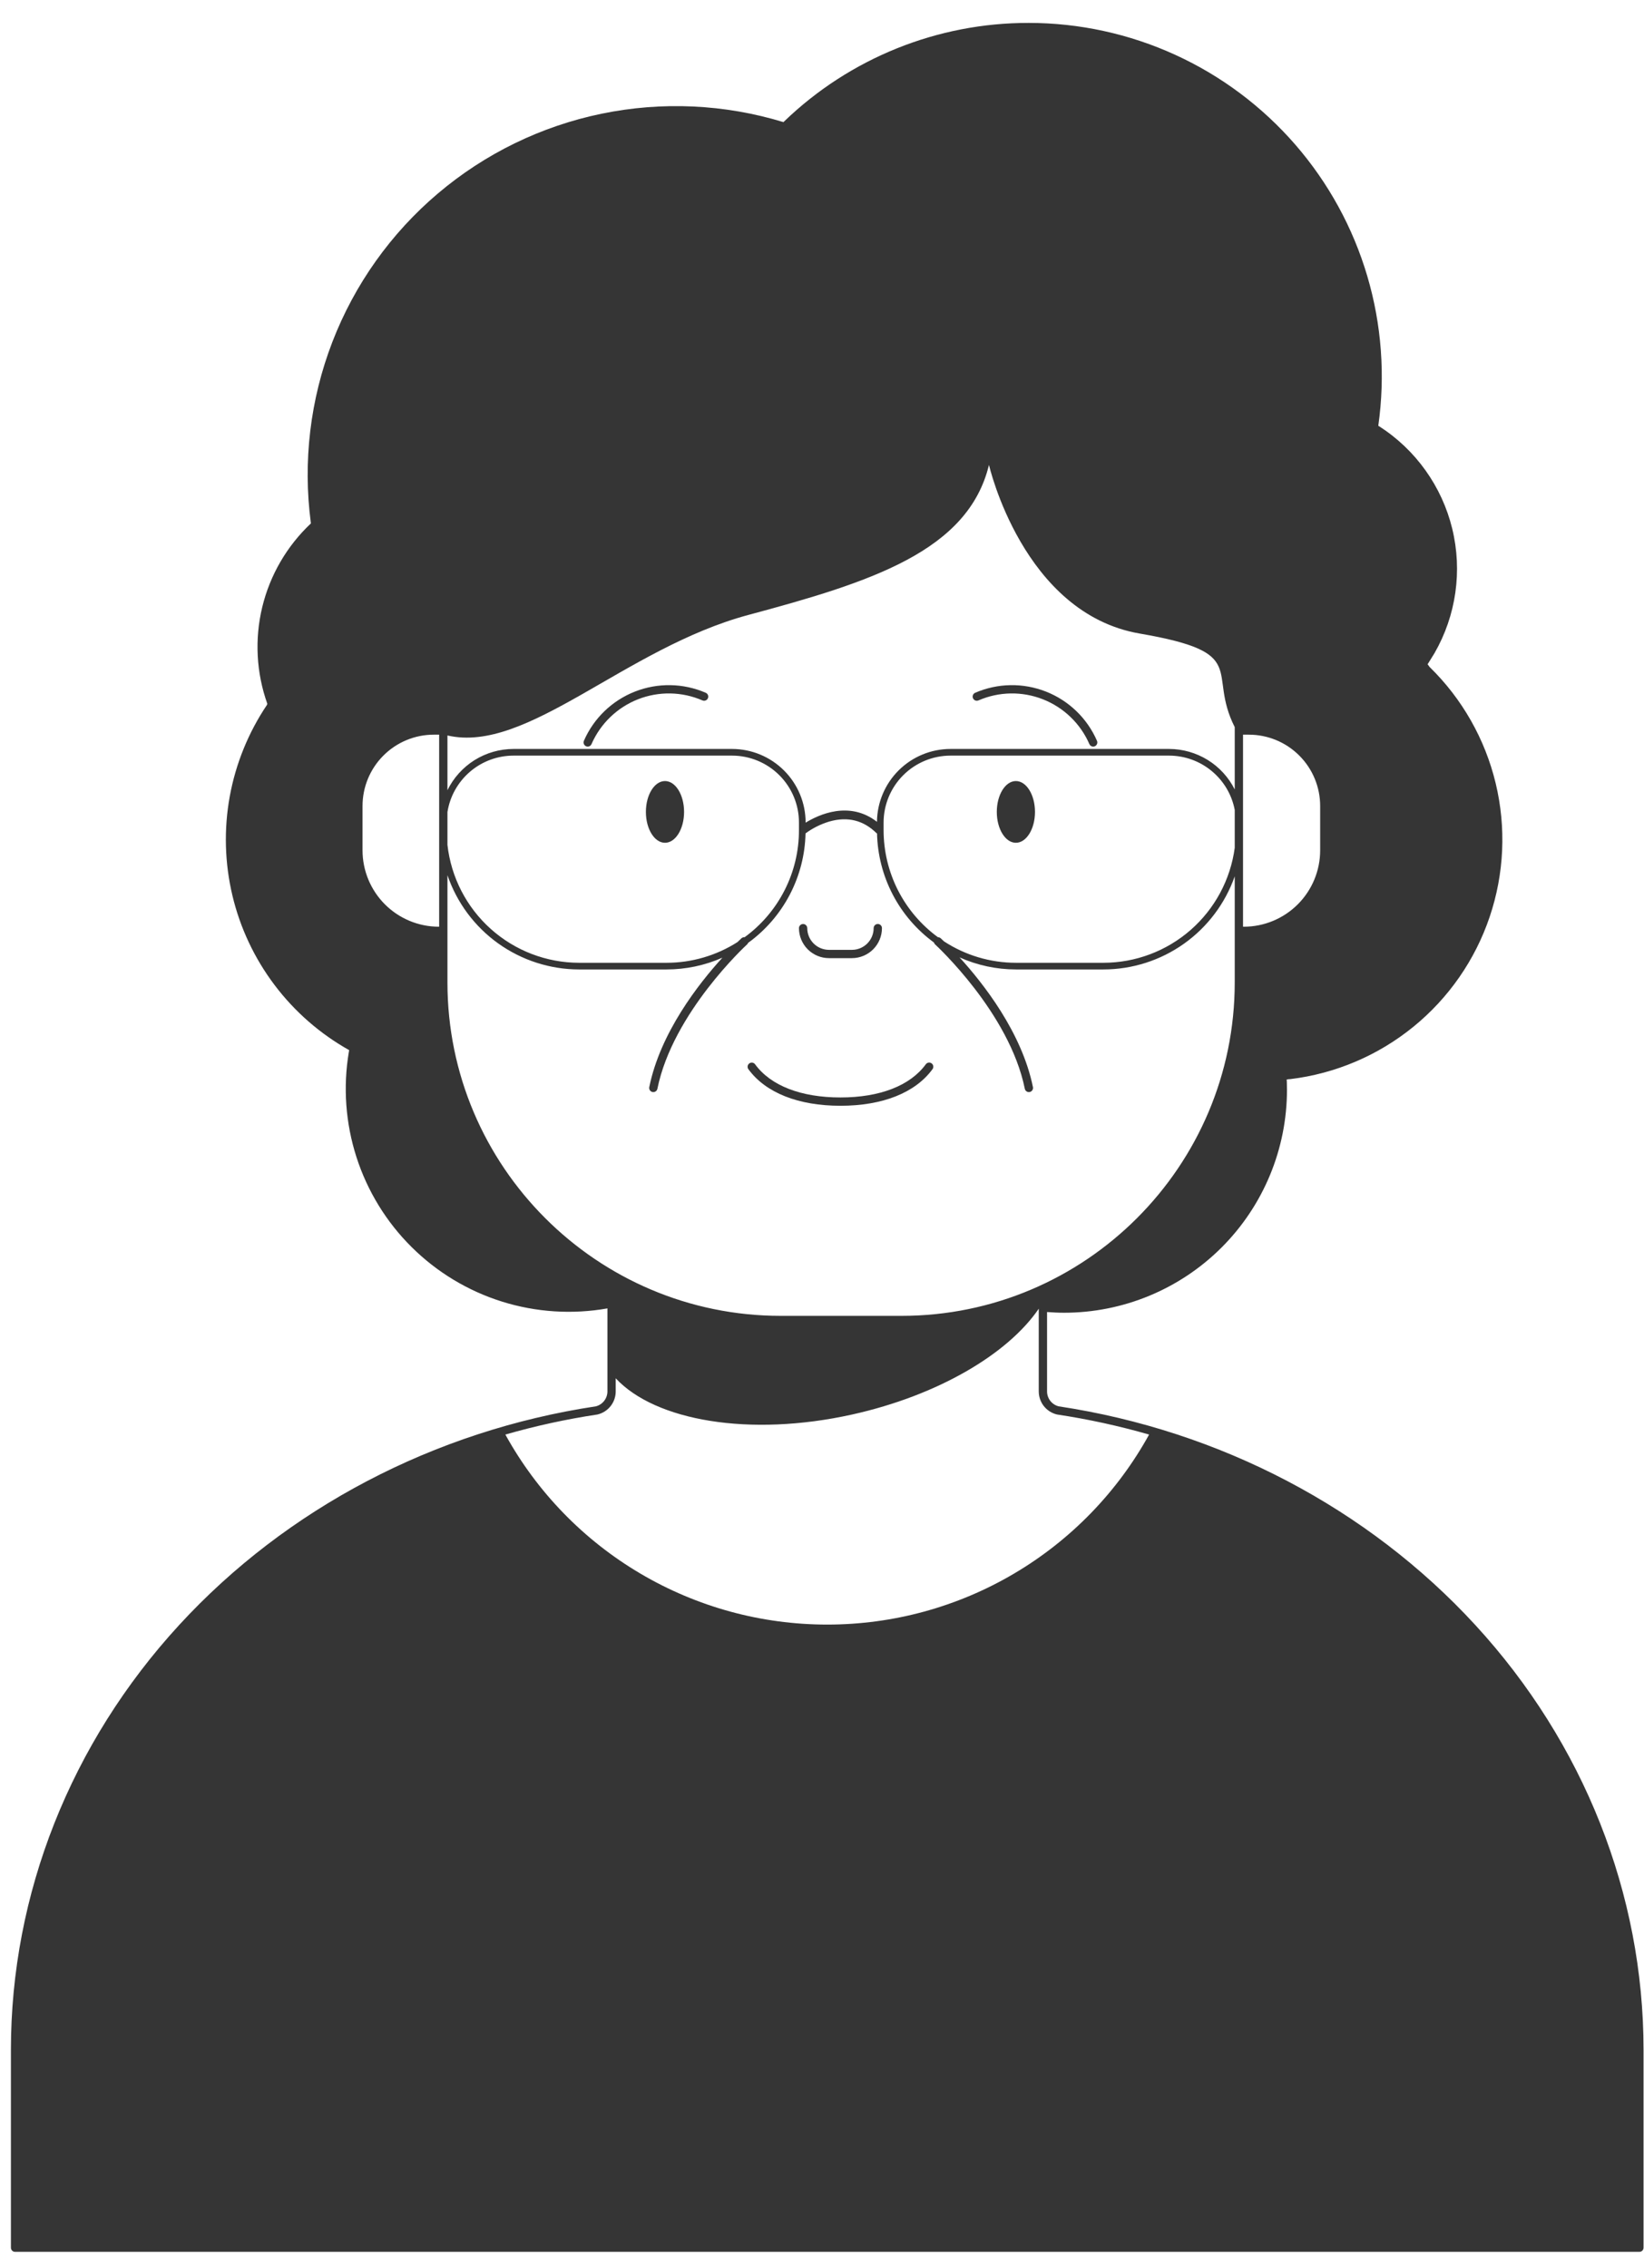 <svg width="58" height="80" viewBox="0 0 58 80" fill="none" xmlns="http://www.w3.org/2000/svg">
<path d="M52.048 57.315C48.264 53.198 43.043 50.459 37.347 49.602C37.23 49.572 37.127 49.503 37.053 49.408C36.979 49.312 36.94 49.195 36.94 49.075V46.276C37.138 46.291 37.337 46.301 37.539 46.301C39.625 46.301 41.625 45.472 43.1 43.997C44.575 42.522 45.404 40.522 45.404 38.436C45.404 38.342 45.402 38.248 45.399 38.155L45.394 38.073C45.421 38.07 45.449 38.067 45.476 38.063L45.523 38.061C47.116 37.867 48.621 37.227 49.865 36.214C51.109 35.202 52.042 33.858 52.555 32.339C53.069 30.819 53.142 29.186 52.767 27.626C52.392 26.067 51.584 24.645 50.436 23.525L50.366 23.429L50.609 23.037C51.373 21.708 51.597 20.136 51.234 18.646C50.871 17.157 49.948 15.864 48.658 15.036L48.626 15.018C48.876 13.252 48.744 11.453 48.239 9.743C47.734 8.032 46.868 6.45 45.699 5.103C44.53 3.756 43.086 2.675 41.463 1.934C39.841 1.193 38.079 0.809 36.295 0.808C33.081 0.803 29.99 2.046 27.674 4.274L27.64 4.307C25.559 3.673 23.353 3.571 21.223 4.011C19.093 4.451 17.107 5.418 15.448 6.825C13.789 8.231 12.509 10.031 11.726 12.06C10.943 14.089 10.682 16.283 10.966 18.439L10.969 18.461C10.122 19.257 9.525 20.283 9.252 21.413C8.979 22.543 9.041 23.728 9.431 24.823L9.421 24.858C8.764 25.834 8.316 26.935 8.105 28.093C7.895 29.25 7.927 30.439 8.199 31.584C8.471 32.728 8.978 33.804 9.687 34.743C10.396 35.682 11.292 36.464 12.318 37.039L12.308 37.099C12.098 38.341 12.191 39.615 12.576 40.813C12.962 42.012 13.63 43.101 14.524 43.987C15.418 44.874 16.512 45.533 17.713 45.909C18.915 46.285 20.19 46.367 21.43 46.148V49.075C21.43 49.195 21.39 49.312 21.316 49.408C21.243 49.503 21.139 49.572 21.023 49.602C15.326 50.46 10.105 53.198 6.321 57.315C2.493 61.479 0.385 66.802 0.385 72.303V79.277C0.385 79.315 0.4 79.353 0.428 79.38C0.455 79.408 0.492 79.423 0.531 79.423H57.838C57.877 79.423 57.914 79.408 57.942 79.38C57.969 79.353 57.984 79.315 57.984 79.277V72.303C57.984 66.802 55.876 61.479 52.048 57.315ZM43.561 29.905C43.41 31.026 42.857 32.055 42.006 32.8C41.154 33.545 40.062 33.957 38.93 33.958H35.847C34.943 33.959 34.059 33.696 33.303 33.202C33.24 33.142 33.199 33.104 33.187 33.093C33.16 33.069 33.126 33.056 33.09 33.056C32.497 32.622 32.014 32.055 31.68 31.4C31.347 30.744 31.174 30.02 31.173 29.285V29.009C31.174 28.384 31.423 27.785 31.865 27.343C32.307 26.901 32.906 26.652 33.531 26.651H41.246C41.794 26.652 42.325 26.843 42.747 27.193C43.17 27.542 43.458 28.027 43.561 28.566V29.905ZM43.854 25.912H44.059C44.726 25.912 45.366 26.177 45.838 26.649C46.31 27.12 46.575 27.76 46.575 28.428V29.991C46.575 30.706 46.291 31.391 45.786 31.896C45.28 32.402 44.595 32.686 43.88 32.686H43.854L43.854 25.912ZM15.786 25.94C18.596 26.595 22.042 22.86 26.403 21.689C30.709 20.534 34.152 19.448 34.891 16.397C34.891 16.397 36.084 21.636 40.21 22.346C44.162 23.026 42.566 23.681 43.561 25.646V27.845C43.345 27.416 43.015 27.055 42.606 26.803C42.197 26.551 41.726 26.417 41.246 26.416H33.531C32.848 26.417 32.193 26.687 31.707 27.169C31.222 27.65 30.946 28.303 30.939 28.986C29.963 28.227 28.875 28.737 28.422 29.016V29.009C28.422 28.322 28.148 27.663 27.662 27.177C27.176 26.691 26.517 26.417 25.83 26.416H18.115C17.63 26.417 17.154 26.553 16.742 26.81C16.331 27.068 15.999 27.435 15.786 27.871L15.786 25.94ZM15.786 28.641C15.874 28.086 16.157 27.582 16.584 27.217C17.011 26.852 17.554 26.652 18.115 26.651H25.829C26.455 26.652 27.054 26.901 27.496 27.343C27.938 27.785 28.187 28.384 28.187 29.009V29.285C28.187 30.02 28.014 30.745 27.68 31.4C27.347 32.055 26.864 32.623 26.27 33.056C26.25 33.054 26.23 33.057 26.211 33.063C26.192 33.069 26.175 33.08 26.16 33.093C26.147 33.105 26.097 33.152 26.018 33.228C25.27 33.705 24.401 33.959 23.514 33.958H20.43C19.281 33.957 18.172 33.532 17.315 32.765C16.458 31.998 15.914 30.942 15.786 29.8L15.786 28.641ZM15.493 32.686H15.484C14.77 32.686 14.084 32.402 13.579 31.896C13.074 31.391 12.79 30.706 12.79 29.991V28.428C12.79 28.097 12.855 27.77 12.981 27.465C13.108 27.16 13.293 26.882 13.527 26.649C13.76 26.415 14.038 26.23 14.343 26.103C14.648 25.977 14.975 25.912 15.306 25.912H15.493L15.493 32.686ZM15.786 34.654V30.869C16.118 31.838 16.743 32.679 17.576 33.275C18.409 33.87 19.407 34.192 20.43 34.193H23.514C24.193 34.193 24.865 34.052 25.486 33.778C24.651 34.693 23.296 36.42 22.906 38.344C22.902 38.362 22.902 38.382 22.906 38.401C22.909 38.419 22.917 38.438 22.927 38.453C22.938 38.469 22.951 38.483 22.967 38.494C22.983 38.505 23.001 38.512 23.02 38.516C23.039 38.52 23.058 38.52 23.077 38.516C23.096 38.513 23.114 38.505 23.13 38.495C23.146 38.484 23.16 38.47 23.171 38.454C23.181 38.438 23.189 38.42 23.193 38.402C23.737 35.717 26.331 33.334 26.357 33.31C26.374 33.295 26.386 33.276 26.394 33.255C27.007 32.812 27.508 32.232 27.86 31.562C28.211 30.892 28.403 30.15 28.419 29.394C28.673 29.207 28.957 29.066 29.258 28.976C29.905 28.79 30.468 28.931 30.932 29.395L30.941 29.386C30.957 30.14 31.146 30.88 31.494 31.549C31.842 32.218 32.34 32.797 32.949 33.243C32.956 33.269 32.97 33.292 32.99 33.31C33.016 33.334 35.611 35.717 36.155 38.402C36.163 38.44 36.185 38.473 36.218 38.495C36.233 38.505 36.252 38.513 36.27 38.516C36.289 38.52 36.309 38.52 36.327 38.516C36.346 38.512 36.364 38.505 36.38 38.494C36.396 38.483 36.41 38.469 36.42 38.453C36.431 38.438 36.438 38.419 36.442 38.401C36.446 38.382 36.446 38.362 36.442 38.344C36.05 36.413 34.686 34.68 33.852 33.767C34.479 34.048 35.159 34.193 35.847 34.193H38.93C39.947 34.192 40.939 33.875 41.768 33.287C42.597 32.699 43.224 31.868 43.561 30.909V34.654C43.561 41.137 38.287 46.411 31.804 46.411H27.543C21.06 46.411 15.786 41.137 15.786 34.654ZM29.185 57.3C26.865 57.301 24.588 56.679 22.591 55.5C20.594 54.322 18.949 52.629 17.829 50.598C18.894 50.292 19.978 50.055 21.073 49.891C21.078 49.89 21.083 49.889 21.087 49.888C21.269 49.843 21.43 49.738 21.545 49.591C21.66 49.443 21.723 49.262 21.722 49.075V48.613C23.114 50.112 26.446 50.694 30.067 49.89C33.092 49.218 35.558 47.756 36.647 46.159V49.075C36.647 49.262 36.709 49.443 36.824 49.591C36.939 49.738 37.101 49.843 37.282 49.888C37.287 49.889 37.291 49.89 37.296 49.891C38.392 50.055 39.475 50.292 40.54 50.598C39.42 52.629 37.775 54.322 35.778 55.5C33.781 56.679 31.504 57.301 29.185 57.3Z" fill="#353535"/>
<path d="M29.245 33.794H30.056C30.337 33.794 30.606 33.682 30.805 33.484C31.003 33.285 31.115 33.016 31.115 32.736C31.115 32.697 31.1 32.66 31.072 32.632C31.045 32.605 31.008 32.589 30.969 32.589C30.93 32.589 30.893 32.605 30.865 32.632C30.838 32.66 30.822 32.697 30.822 32.736C30.822 32.939 30.741 33.133 30.598 33.277C30.454 33.421 30.259 33.502 30.056 33.502H29.245C29.042 33.501 28.848 33.421 28.704 33.277C28.561 33.133 28.48 32.939 28.48 32.736C28.479 32.697 28.464 32.66 28.436 32.633C28.409 32.606 28.372 32.59 28.333 32.59C28.294 32.59 28.258 32.606 28.23 32.633C28.203 32.66 28.187 32.697 28.187 32.736C28.187 33.016 28.299 33.285 28.497 33.484C28.696 33.682 28.965 33.794 29.245 33.794Z" fill="#353535"/>
<path d="M23.461 29.725C23.833 29.725 24.134 29.238 24.134 28.637C24.134 28.035 23.833 27.548 23.461 27.548C23.089 27.548 22.787 28.035 22.787 28.637C22.787 29.238 23.089 29.725 23.461 29.725Z" fill="#353535"/>
<path d="M20.676 26.321C20.693 26.328 20.712 26.332 20.731 26.333C20.751 26.333 20.77 26.33 20.788 26.323C20.805 26.316 20.822 26.305 20.836 26.292C20.849 26.278 20.861 26.262 20.868 26.245C21.184 25.522 21.773 24.954 22.506 24.665C23.24 24.376 24.058 24.39 24.782 24.704C24.799 24.711 24.819 24.715 24.838 24.716C24.857 24.716 24.876 24.713 24.894 24.706C24.912 24.699 24.928 24.688 24.942 24.675C24.956 24.662 24.967 24.645 24.974 24.628C24.982 24.61 24.986 24.591 24.987 24.572C24.987 24.553 24.983 24.534 24.977 24.516C24.969 24.498 24.959 24.482 24.946 24.468C24.932 24.454 24.916 24.443 24.899 24.435C24.104 24.091 23.205 24.076 22.399 24.393C21.593 24.71 20.946 25.334 20.6 26.128C20.592 26.146 20.588 26.165 20.588 26.184C20.587 26.203 20.591 26.222 20.598 26.24C20.605 26.258 20.615 26.274 20.629 26.288C20.642 26.302 20.658 26.313 20.676 26.321Z" fill="#353535"/>
<path d="M35.84 29.725C36.212 29.725 36.514 29.238 36.514 28.637C36.514 28.035 36.212 27.548 35.84 27.548C35.468 27.548 35.167 28.035 35.167 28.637C35.167 29.238 35.468 29.725 35.84 29.725Z" fill="#353535"/>
<path d="M34.52 24.704C35.243 24.39 36.061 24.376 36.795 24.665C37.529 24.954 38.118 25.522 38.433 26.245C38.449 26.28 38.477 26.308 38.514 26.323C38.55 26.337 38.59 26.336 38.626 26.321C38.661 26.305 38.689 26.276 38.703 26.24C38.718 26.204 38.717 26.164 38.701 26.128C38.355 25.334 37.708 24.71 36.902 24.393C36.096 24.076 35.197 24.091 34.403 24.435C34.367 24.451 34.339 24.48 34.325 24.516C34.311 24.552 34.312 24.592 34.327 24.628C34.343 24.663 34.371 24.691 34.408 24.706C34.444 24.72 34.484 24.719 34.52 24.704Z" fill="#353535"/>
<path d="M32.898 37.711C32.91 37.695 32.918 37.678 32.923 37.659C32.927 37.64 32.928 37.621 32.925 37.602C32.922 37.583 32.916 37.564 32.906 37.548C32.896 37.531 32.882 37.517 32.867 37.506C32.851 37.494 32.834 37.486 32.815 37.481C32.796 37.477 32.776 37.476 32.758 37.479C32.738 37.482 32.72 37.489 32.704 37.499C32.687 37.509 32.673 37.523 32.662 37.538C32.11 38.293 31.041 38.708 29.651 38.708C28.26 38.708 27.191 38.293 26.64 37.539C26.617 37.507 26.582 37.486 26.544 37.48C26.506 37.474 26.466 37.484 26.435 37.507C26.404 37.53 26.383 37.564 26.377 37.602C26.371 37.641 26.38 37.68 26.403 37.711C27.011 38.543 28.164 39.001 29.651 39.001C31.137 39.001 32.29 38.543 32.898 37.711Z" fill="#353535"/>
</svg>
